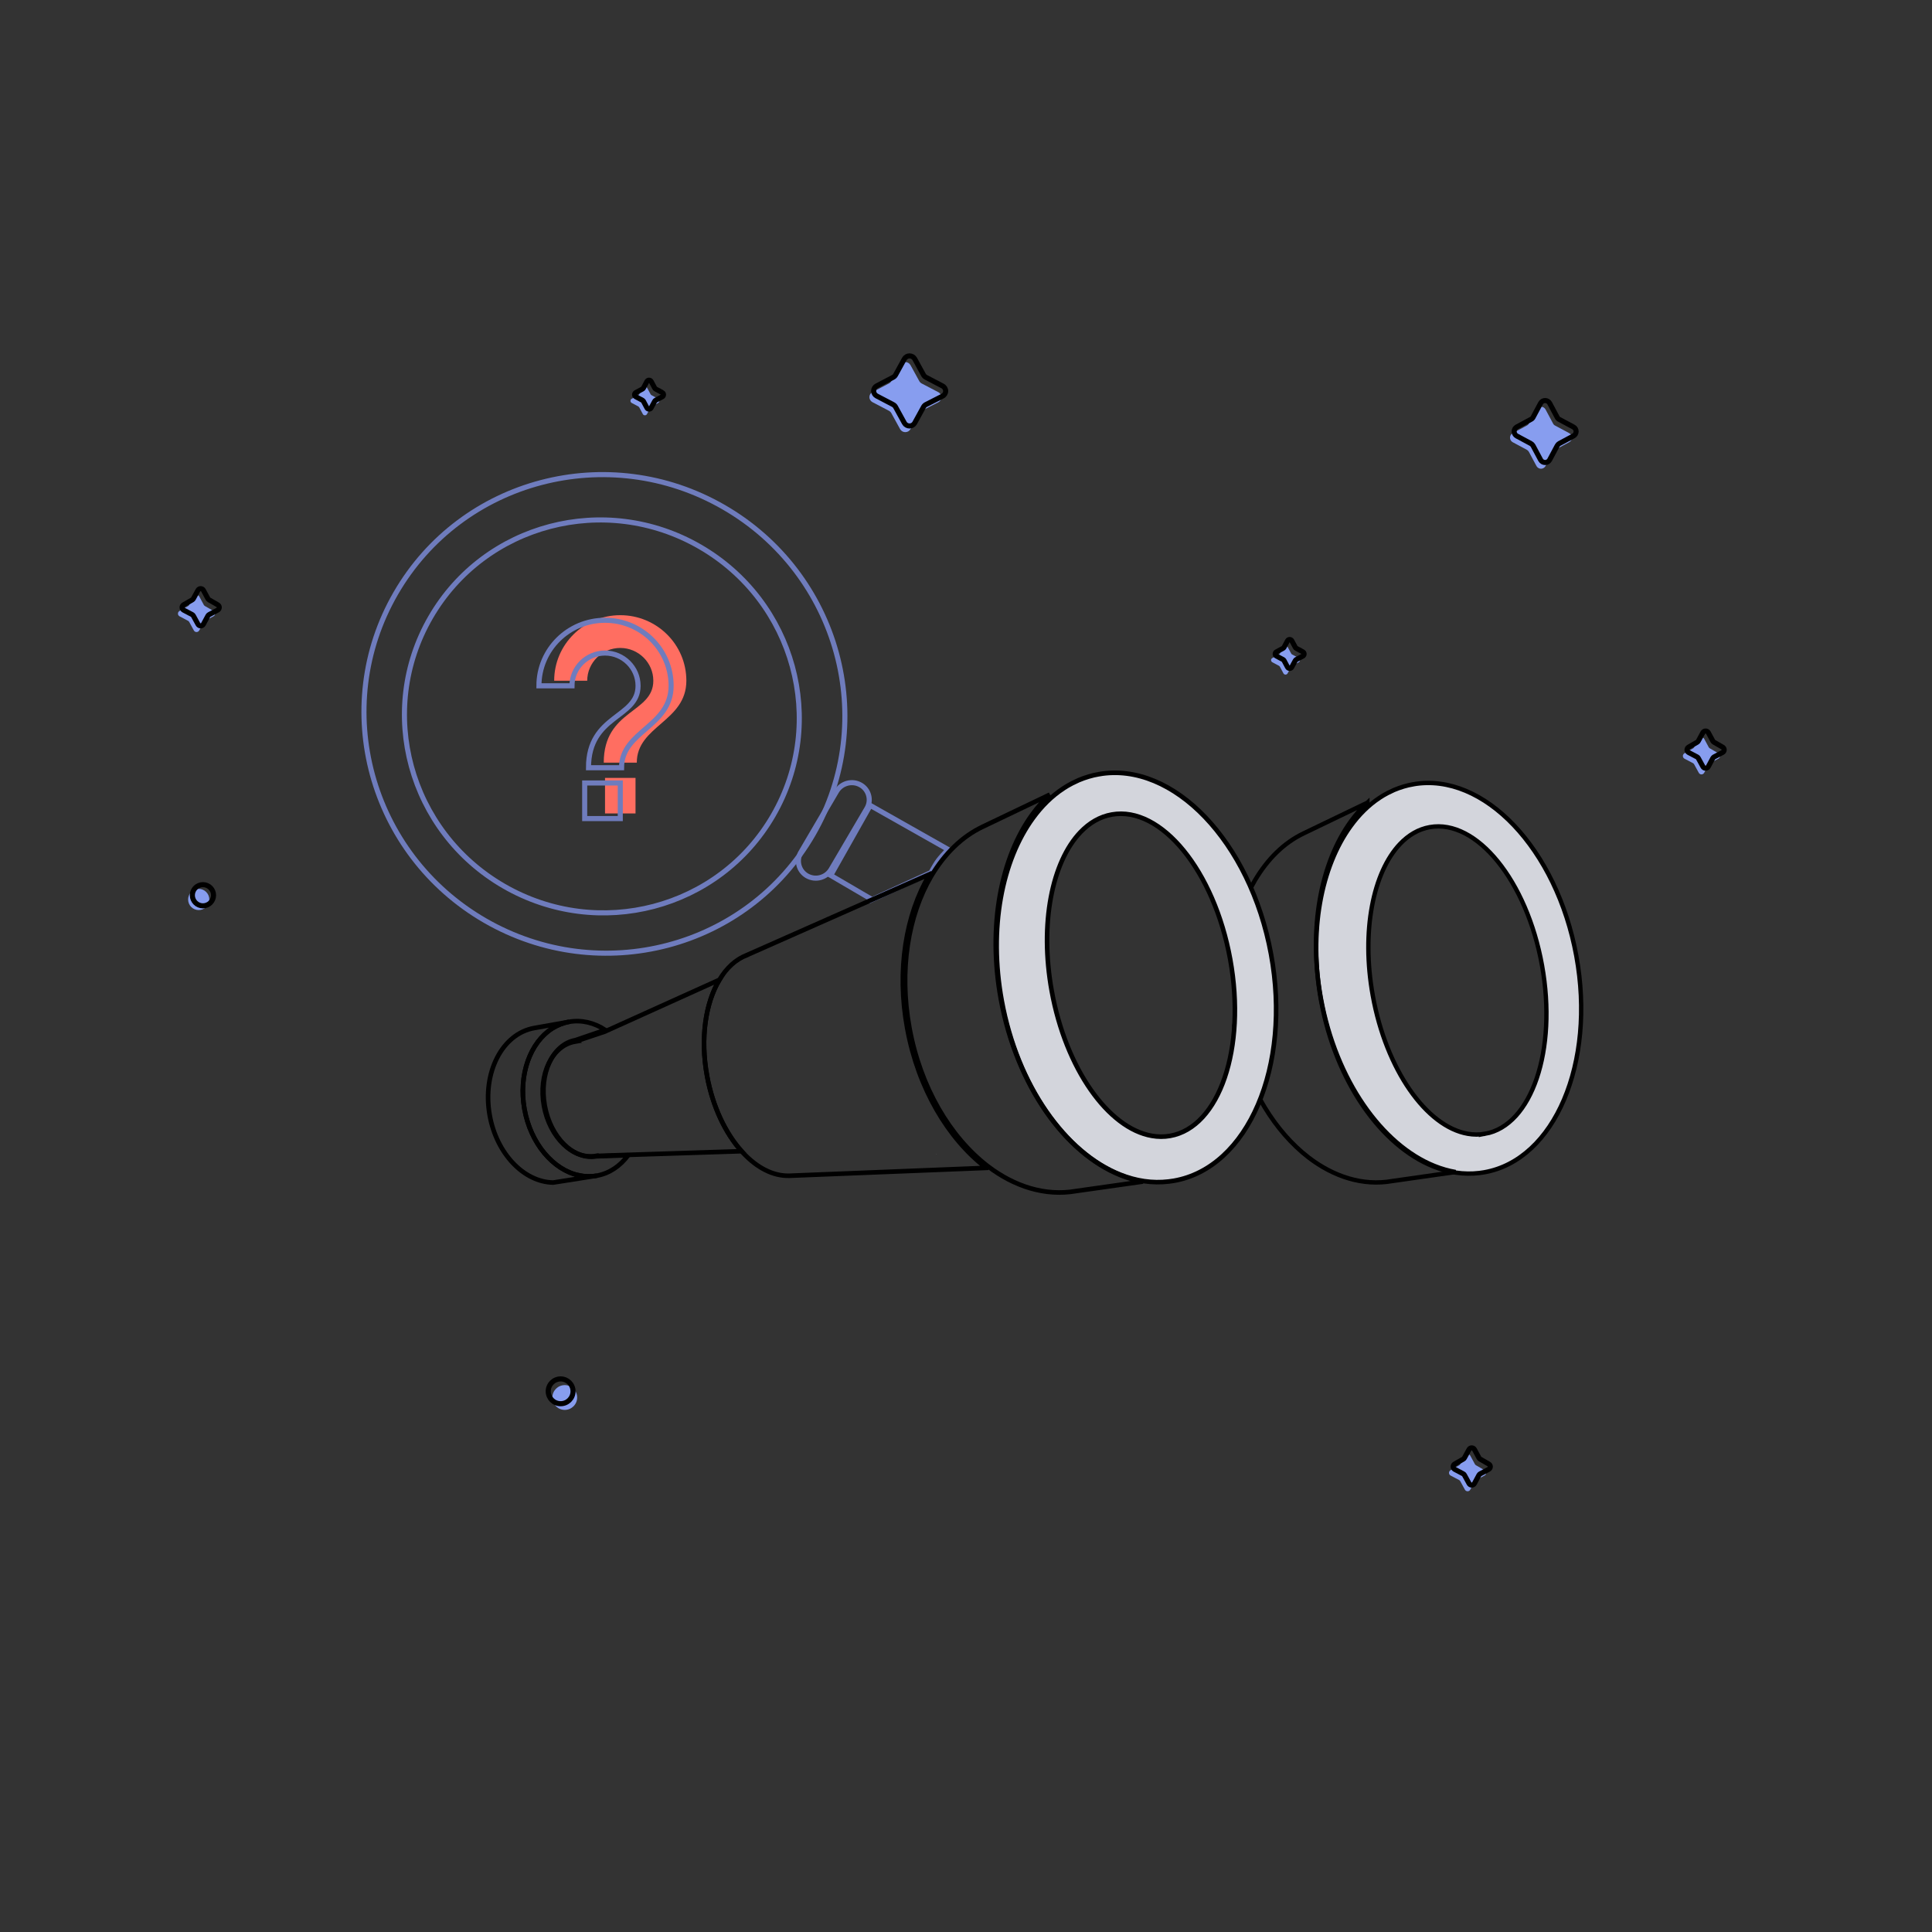 <svg xmlns="http://www.w3.org/2000/svg" width="380" height="380" viewBox="0 0 380 380">
    <rect x="0" y="0" width="380" height="380" fill="#333333" stroke="none"/>
    <g fill="none" fill-rule="evenodd">
        <g>
            <g fill-rule="nonzero">
                <g>
                    <path fill="#879DEF" d="M4.167 2.917C4.167 4.067 3.234 5 2.083 5 .933 5 0 4.067 0 2.917 0 1.767.933.833 2.083.833c1.15 0 2.084.933 2.084 2.084z" transform="translate(35 70) translate(2 104)"/>
                    <path stroke="#000" d="M5 2.083c0 1.15-.933 2.084-2.083 2.084-1.15 0-2.084-.933-2.084-2.084C.833.933 1.766 0 2.917 0 4.067 0 5 .933 5 2.083h0z" transform="translate(35 70) translate(2 104)"/>
                </g>
                <g>
                    <path fill="#879DEF" d="M5.33 3.432c-.107-.058-.194-.144-.252-.25l-.89-1.654c-.107-.19-.31-.309-.531-.309-.22 0-.424.118-.532.309l-.899 1.655c-.051.107-.136.194-.241.249l-1.673.956C.119 4.495 0 4.696 0 4.914c0 .219.12.42.312.527l1.673.88c.105.055.19.142.241.248l.9 1.646c.102.196.307.32.531.32.224 0 .429-.124.532-.32l.89-1.646c.057-.105.144-.191.25-.248l1.663-.88c.199-.102.323-.305.323-.527 0-.22-.124-.424-.323-.526L5.33 3.432z" transform="translate(35 70) translate(0 45.78)"/>
                    <path stroke="#000" d="M6.142 2.212c-.106-.057-.193-.143-.251-.248L5 .309C4.895.119 4.692 0 4.47 0c-.22 0-.424.118-.532.309L3.04 1.964c-.051.106-.136.194-.242.248l-1.672.957c-.193.107-.312.308-.312.526 0 .219.12.42.312.526l1.672.88c.106.055.19.143.242.25l.9 1.645c.102.196.307.32.53.32.224 0 .43-.124.533-.32L5.89 5.35c.058-.105.145-.191.251-.248l1.663-.88c.198-.103.323-.305.323-.527 0-.22-.125-.424-.323-.526l-1.663-.957z" transform="translate(35 70) translate(0 45.78)"/>
                </g>
                <g>
                    <path fill="#879DEF" d="M5.33 3.432c-.107-.058-.194-.144-.252-.25l-.89-1.654c-.107-.19-.31-.309-.531-.309-.22 0-.424.118-.532.309l-.899 1.655c-.051.107-.136.194-.241.249l-1.673.956C.119 4.495 0 4.696 0 4.914c0 .219.12.42.312.527l1.673.88c.105.055.19.142.241.248l.9 1.646c.102.196.307.32.531.32.224 0 .429-.124.532-.32l.89-1.646c.057-.105.144-.191.25-.248l1.663-.88c.199-.102.323-.305.323-.527 0-.22-.124-.424-.323-.526L5.33 3.432z" transform="translate(35 70) translate(250 214.78)"/>
                    <path stroke="#000" d="M6.142 2.212c-.106-.057-.193-.143-.251-.248L5 .309C4.895.119 4.692 0 4.47 0c-.22 0-.424.118-.532.309L3.04 1.964c-.051.106-.136.194-.242.248l-1.672.957c-.193.107-.312.308-.312.526 0 .219.12.42.312.526l1.672.88c.106.055.19.143.242.25l.9 1.645c.102.196.307.32.53.32.224 0 .43-.124.533-.32L5.89 5.35c.058-.105.145-.191.251-.248l1.663-.88c.198-.103.323-.305.323-.527 0-.22-.125-.424-.323-.526l-1.663-.957z" transform="translate(35 70) translate(250 214.78)"/>
                </g>
                <g>
                    <path fill="#879DEF" d="M5.33 3.432c-.107-.058-.194-.144-.252-.25l-.89-1.654c-.107-.19-.31-.309-.531-.309-.22 0-.424.118-.532.309l-.899 1.655c-.051.107-.136.194-.241.249l-1.673.956C.119 4.495 0 4.696 0 4.914c0 .219.12.42.312.527l1.673.88c.105.055.19.142.241.248l.9 1.646c.102.196.307.32.531.32.224 0 .429-.124.532-.32l.89-1.646c.057-.105.144-.191.25-.248l1.663-.88c.199-.102.323-.305.323-.527 0-.22-.124-.424-.323-.526L5.33 3.432z" transform="translate(35 70) translate(296 73.78)"/>
                    <path stroke="#000" d="M6.142 2.212c-.106-.057-.193-.143-.251-.248L5 .309C4.895.119 4.692 0 4.47 0c-.22 0-.424.118-.532.309L3.04 1.964c-.051.106-.136.194-.242.248l-1.672.957c-.193.107-.312.308-.312.526 0 .219.12.42.312.526l1.672.88c.106.055.19.143.242.25l.9 1.645c.102.196.307.32.53.32.224 0 .43-.124.533-.32L5.89 5.35c.058-.105.145-.191.251-.248l1.663-.88c.198-.103.323-.305.323-.527 0-.22-.125-.424-.323-.526l-1.663-.957z" transform="translate(35 70) translate(296 73.78)"/>
                </g>
                <g>
                    <path fill="#879DEF" d="M13.514 7.114l-3.227-1.688c-.202-.107-.369-.27-.478-.467l-1.73-3.15c-.202-.365-.593-.593-1.018-.593-.426 0-.817.228-1.02.594L4.314 4.959c-.11.198-.276.36-.479.467L.608 7.114C.233 7.31 0 7.693 0 8.108c0 .415.233.797.608.995l3.226 1.687c.203.107.37.27.479.467l1.729 3.15c.202.365.593.593 1.019.593.425 0 .816-.228 1.019-.593l1.729-3.15c.11-.197.276-.36.478-.467l3.227-1.642c.399-.189.653-.584.653-1.017 0-.433-.254-.829-.653-1.017z" transform="translate(35 70) translate(136)"/>
                    <path stroke="#000" d="M14.347 5.897L11.12 4.21c-.202-.107-.368-.27-.478-.467L8.912.593C8.712.228 8.32 0 7.895 0c-.425 0-.817.228-1.019.593l-1.729 3.15c-.11.197-.276.36-.478.467L1.44 5.897c-.374.198-.608.58-.608.995 0 .415.234.797.608.994l3.227 1.688c.202.107.368.27.478.467l1.73 3.15c.201.365.593.593 1.018.593.426 0 .817-.228 1.019-.594l1.729-3.149c.11-.198.276-.36.478-.467l3.227-1.642c.4-.19.653-.584.653-1.018 0-.433-.254-.828-.653-1.017h0z" transform="translate(35 70) translate(136)"/>
                </g>
                <g>
                    <path fill="#879DEF" d="M5.45 3.65l-1.3-.701c-.085-.037-.153-.105-.19-.19l-.702-1.3c-.084-.148-.242-.24-.413-.24-.17 0-.328.092-.412.24l-.693 1.3c-.043.081-.109.147-.19.19l-1.3.702c-.153.08-.25.239-.25.412 0 .174.097.333.25.413l1.3.693c.077.048.142.113.19.19l.693 1.299c.08.154.239.25.412.25.174 0 .333-.096.413-.25l.702-1.3c.043-.08.109-.147.19-.19l1.3-.692c.148-.084.24-.242.24-.413 0-.17-.092-.328-.24-.412z" transform="translate(35 70) translate(215 55.78)"/>
                    <path stroke="#000" d="M6.262 2.432l-1.3-.702c-.084-.038-.152-.105-.19-.19L4.072.24C3.986.092 3.829 0 3.658 0c-.17 0-.328.092-.413.24l-.692 1.3c-.043.08-.109.147-.19.19l-1.3.702c-.153.08-.25.239-.25.412 0 .174.097.333.25.413l1.3.692c.077.049.142.114.19.19l.692 1.3c.08.154.24.25.413.25.174 0 .333-.096.413-.25l.702-1.3c.042-.08.108-.147.19-.19l1.299-.692c.148-.084.24-.242.24-.413 0-.17-.092-.328-.24-.412z" transform="translate(35 70) translate(215 55.78)"/>
                </g>
                <g>
                    <path fill="#879DEF" d="M5.45 3.65l-1.3-.701c-.085-.037-.153-.105-.19-.19l-.702-1.3c-.084-.148-.242-.24-.413-.24-.17 0-.328.092-.412.24l-.693 1.3c-.043.081-.109.147-.19.19l-1.3.702c-.153.08-.25.239-.25.412 0 .174.097.333.25.413l1.3.693c.077.048.142.113.19.19l.693 1.299c.08.154.239.25.412.25.174 0 .333-.096.413-.25l.702-1.3c.043-.08.109-.147.19-.19l1.3-.692c.148-.084.24-.242.24-.413 0-.17-.092-.328-.24-.412z" transform="translate(35 70) translate(89 4.78)"/>
                    <path stroke="#000" d="M6.262 2.432l-1.3-.702c-.084-.038-.152-.105-.19-.19L4.072.24C3.986.092 3.829 0 3.658 0c-.17 0-.328.092-.413.24l-.692 1.3c-.043.08-.109.147-.19.19l-1.3.702c-.153.08-.25.239-.25.412 0 .174.097.333.25.413l1.3.692c.077.049.142.114.19.19l.692 1.3c.08.154.24.25.413.25.174 0 .333-.096.413-.25l.702-1.3c.042-.08.108-.147.19-.19l1.299-.692c.148-.084.24-.242.24-.413 0-.17-.092-.328-.24-.412z" transform="translate(35 70) translate(89 4.78)"/>
                </g>
                <g>
                    <path fill="#879DEF" d="M11.651 6.419L8.868 4.925c-.174-.084-.314-.224-.398-.398L6.98 1.739c-.18-.321-.518-.52-.885-.52s-.706.199-.885.52L3.72 4.527c-.092.175-.24.315-.418.398L.519 6.42c-.32.18-.519.518-.519.886s.198.707.519.886l2.783 1.494c.176.097.32.242.417.418l1.491 2.788c.18.321.518.52.885.52s.705-.199.884-.52l1.491-2.788c.09-.175.228-.32.398-.418l2.783-1.494c.332-.17.54-.512.54-.886s-.208-.716-.54-.886z" transform="translate(35 70) translate(262 8.78)"/>
                    <path stroke="#000" d="M12.464 5.2L9.68 3.706c-.174-.084-.314-.224-.398-.398L7.793.52C7.612.199 7.274 0 6.907 0s-.706.199-.885.52L4.532 3.308c-.092.175-.238.315-.418.398L1.331 5.2c-.32.18-.518.518-.518.886s.198.707.518.886l2.783 1.494c.177.097.321.242.418.418l1.49 2.788c.18.321.519.52.886.52s.705-.199.884-.52l1.491-2.788c.09-.175.228-.32.398-.418l2.783-1.494c.332-.17.54-.512.54-.886s-.208-.716-.54-.886z" transform="translate(35 70) translate(262 8.78)"/>
                </g>
                <g transform="translate(35 70) translate(72.831 201.215)">
                    <circle cx="3.251" cy="3.658" r="2.438" fill="#879DEF"/>
                    <circle cx="2.438" cy="2.438" r="2.438" stroke="#000"/>
                </g>
            </g>
            <g stroke="#6F7CBD" transform="translate(35 70) translate(18.677 5.38)">
                <path d="M120.535 86.254l9.43.053.154 15.807-17.612.158c.31-1.243.5-2.17.576-2.78.084-.684.105-1.626.06-2.826h0l7.392-10.412z" transform="rotate(-150 121.244 94.265)"/>
                <path d="M110.411 77.578c.927-.008 1.769.36 2.382.96.613.602.996 1.437 1.005 2.356h0l-.101 13.967c-.007.951-.395 1.812-1.019 2.437-.624.626-1.484 1.015-2.435 1.024-.927.01-1.77-.358-2.382-.96-.613-.601-.997-1.437-1.005-2.355h0l.101-13.967c.007-.952.395-1.812 1.019-2.438.623-.625 1.483-1.015 2.435-1.024z" transform="rotate(-150 110.327 87.95)"/>
                <ellipse cx="65.205" cy="65.037" rx="47.401" ry="46.943" transform="rotate(-150 65.205 65.037)"/>
                <ellipse cx="64.703" cy="65.529" rx="38.918" ry="38.542" transform="rotate(-150 64.703 65.529)"/>
            </g>
            <g>
                <g>
                    <path fill="#FFF" d="M111.978 69.006c-1.128.2-2.263.192-3.395-.009-8.12-1.413-16.05-12.581-18.68-27.198-2.276-12.644.07-24.23 5.354-29.794 1.677-1.77 3.65-2.929 5.864-3.321 9.193-1.632 19.077 10.548 22.074 27.206 2.998 16.658-2.024 31.484-11.217 33.116M97.873.256c-.643.112-1.275.258-1.893.443-.648.192-1.282.422-1.905.686l-1.233.591c-.556.289-1.101.61-1.629.96l-.004.007c-2.121 1.403-4.015 3.28-5.652 5.536-5.801 7.983-8.3 20.736-5.818 34.33 2.916 15.976 11.87 28.526 22.068 32.608 2.948 1.19 6.008 1.663 9.05 1.298l.95-.137c13.862-2.425 21.982-21.477 18.135-42.553C126.095 12.95 111.736-2.17 97.873.255" transform="translate(35 70) translate(61 82) translate(84.103 2)"/>
                    <path fill="#D3D5DC" stroke="#000" stroke-width=".855" d="M111.978 69.006c-1.128.2-2.263.192-3.395-.009-8.12-1.413-16.05-12.581-18.68-27.198-2.276-12.644.07-24.23 5.354-29.794 1.677-1.77 3.65-2.929 5.864-3.321 9.193-1.632 19.077 10.548 22.074 27.206 2.998 16.658-2.024 31.484-11.217 33.116zM97.873.256c-.643.112-1.275.258-1.893.443-.648.192-1.282.422-1.905.686l-1.233.591c-.556.289-1.101.61-1.629.96l-.004.007c-2.121 1.403-4.015 3.28-5.652 5.536-5.801 7.983-8.3 20.736-5.818 34.33 2.916 15.976 11.87 28.526 22.068 32.608 2.948 1.19 6.008 1.663 9.05 1.298l.95-.137c13.862-2.425 21.982-21.477 18.135-42.553C126.095 12.95 111.736-2.17 97.873.255z" transform="translate(35 70) translate(61 82) translate(84.103 2)"/>
                    <path fill="#FFF" d="M.651 51.634l-.089.033.101-.018c-.01-.007-.01-.007-.012-.015zM3.98 73.002l.088.002c.006-.01.014-.012.012-.02l-.1.018zM.335 51.243l-.07.012.062-.023c.001.006.001.006.008.01M40.177 76.427c.086.003.17 0 .256-.003l-.255.009v-.006z" transform="translate(35 70) translate(61 82) translate(84.103 2)"/>
                    <path stroke="#000" stroke-width=".855" d="M88.841 3.878l-.364.343c-1.035.995-2 2.113-2.89 3.343-5.856 8.08-8.4 20.983-5.893 34.746 2.949 16.195 12.03 28.88 22.33 33.013 1.368.553 2.76.955 4.162 1.194h0l-12.484 1.784c-5.713 1.005-11.463-.827-16.479-4.684-6.483-5.028-11.682-13.342-14.045-23.382-.191-.81-.363-1.63-.516-2.463 1.154-5.268.666-10.77-.226-16.363.764-4.578 2.234-8.752 4.294-12.262 2.494-4.208 5.722-7.393 9.571-9.231h0l12.54-6.038z" transform="translate(35 70) translate(61 82) translate(84.103 2)"/>
                </g>
                <g stroke="#000" stroke-width=".9">
                    <path fill="#D3D5DC" d="M134.142 71.417c-1.19.21-2.386.201-3.581-.009-8.566-1.481-16.93-13.184-19.704-28.501-2.4-13.25.073-25.39 5.648-31.222 1.769-1.855 3.85-3.069 6.185-3.48 9.697-1.71 20.123 11.054 23.284 28.51 3.163 17.456-2.135 32.992-11.832 34.702zM120.165.267c-.679.118-1.345.271-1.997.466-.683.2-1.352.442-2.009.718l-1.3.62c-.588.302-1.162.64-1.719 1.006l-.005.007c-2.237 1.47-4.235 3.437-5.96 5.8-6.12 8.367-8.756 21.73-6.139 35.975 3.077 16.742 12.52 29.894 23.279 34.17 3.109 1.248 6.337 1.744 9.546 1.36l1.003-.142c14.621-2.541 23.187-22.506 19.128-44.592C149.934 13.57 134.788-2.274 120.165.268z" transform="translate(35 70) translate(61 82)"/>
                    <path d="M97.98 77.704v.006l-38.456 1.536-.076.007c-.09.003-.179.006-.27.003-3.117.073-6.248-1.57-8.943-4.416-.127-.134-.254-.269-.376-.411-3.168-3.529-5.681-8.751-6.791-14.808-1.359-7.412-.304-14.354 2.43-18.905 1.387-2.322 3.217-4.02 5.38-4.848v-.006l35.99-15.932.001.006c-.025.035-.043.077-.069.112-4.617 7.819-6.468 18.73-4.363 30.217C84.607 62.1 90.502 71.95 97.92 77.658c.023.015.038.03.06.046zM27.555 75.22c-1.568 2.12-3.69 3.581-6.183 4.024-1.193.212-2.38.173-3.54-.072-5.023-1.084-9.456-6.23-10.676-13.018-1.221-6.788 1.144-13.141 5.479-15.887 1.002-.63 2.102-1.074 3.296-1.286 2.46-.438 4.937.18 7.122 1.596l-5.769 1.975-.066.024c-4.492.798-7.208 6.558-6.073 12.87 1.135 6.312 5.69 10.78 10.182 9.982l.065.001 6.163-.209z" transform="translate(35 70) translate(61 82)"/>
                    <path d="M17.832 79.171c1.16.247 2.347.285 3.54.073l-5.512.87-3.062.48C7.066 80.492 1.685 74.96.32 67.37c-1.503-8.357 2.424-16.046 8.775-17.175l6.835-1.213c-1.193.212-2.293.656-3.295 1.286-4.335 2.746-6.7 9.1-5.48 15.887 1.221 6.788 5.654 11.934 10.677 13.017z" transform="translate(35 70) translate(61 82)"/>
                    <path d="M43.068 59.62c1.11 6.057 3.623 11.28 6.79 14.809l-22.415.722-6.18.205c.005-.007.01-.008.01-.014l-.076.013c-4.504.785-9.07-3.61-10.209-9.818-1.138-6.209 1.585-11.874 6.09-12.659l.075-.013c-.008-.004-.008-.004-.009-.01l5.785-1.943h.005l22.564-10.195c-2.734 4.55-3.789 11.492-2.43 18.904zM110.506 4.283l-.378.353c-1.092 1.043-2.11 2.215-3.048 3.503-6.178 8.468-8.86 21.99-6.217 36.414 3.11 16.972 12.69 30.265 23.554 34.596 1.439.578 2.902.998 4.377 1.25h0l-13.155 1.866c-6.027 1.053-12.093-.866-17.385-4.909-7.404-5.703-13.228-15.458-15.375-27.17-2.084-11.366-.263-22.167 4.306-29.905 2.631-4.408 6.036-7.746 10.097-9.673h0l13.224-6.325z" transform="translate(35 70) translate(61 82)"/>
                </g>
            </g>
            <g fill-rule="nonzero">
                <path fill="#FF6E61" d="M13 39L19 39 19 32 13 32zM16 0C8.818 0 3 5.768 3 12.889h6.5c0-3.545 2.925-6.445 6.5-6.445s6.5 2.9 6.5 6.445c0 6.444-9.75 5.639-9.75 16.111h6.5c0-7.25 9.75-8.056 9.75-16.111C29 5.768 23.183 0 16 0z" transform="translate(35 70) translate(71 51)"/>
                <path stroke="#6F7CBD" d="M9 40L16 40 16 33 9 33zM13 1C5.817 1 0 6.768 0 13.889h6.5c0-3.545 2.925-6.445 6.5-6.445s6.5 2.9 6.5 6.445c0 6.444-9.75 5.639-9.75 16.111h6.5c0-7.25 9.75-8.056 9.75-16.111C26 6.768 20.183 1 13 1z" transform="translate(35 70) translate(71 51)"/>
            </g>
        </g>
    </g>
</svg>
